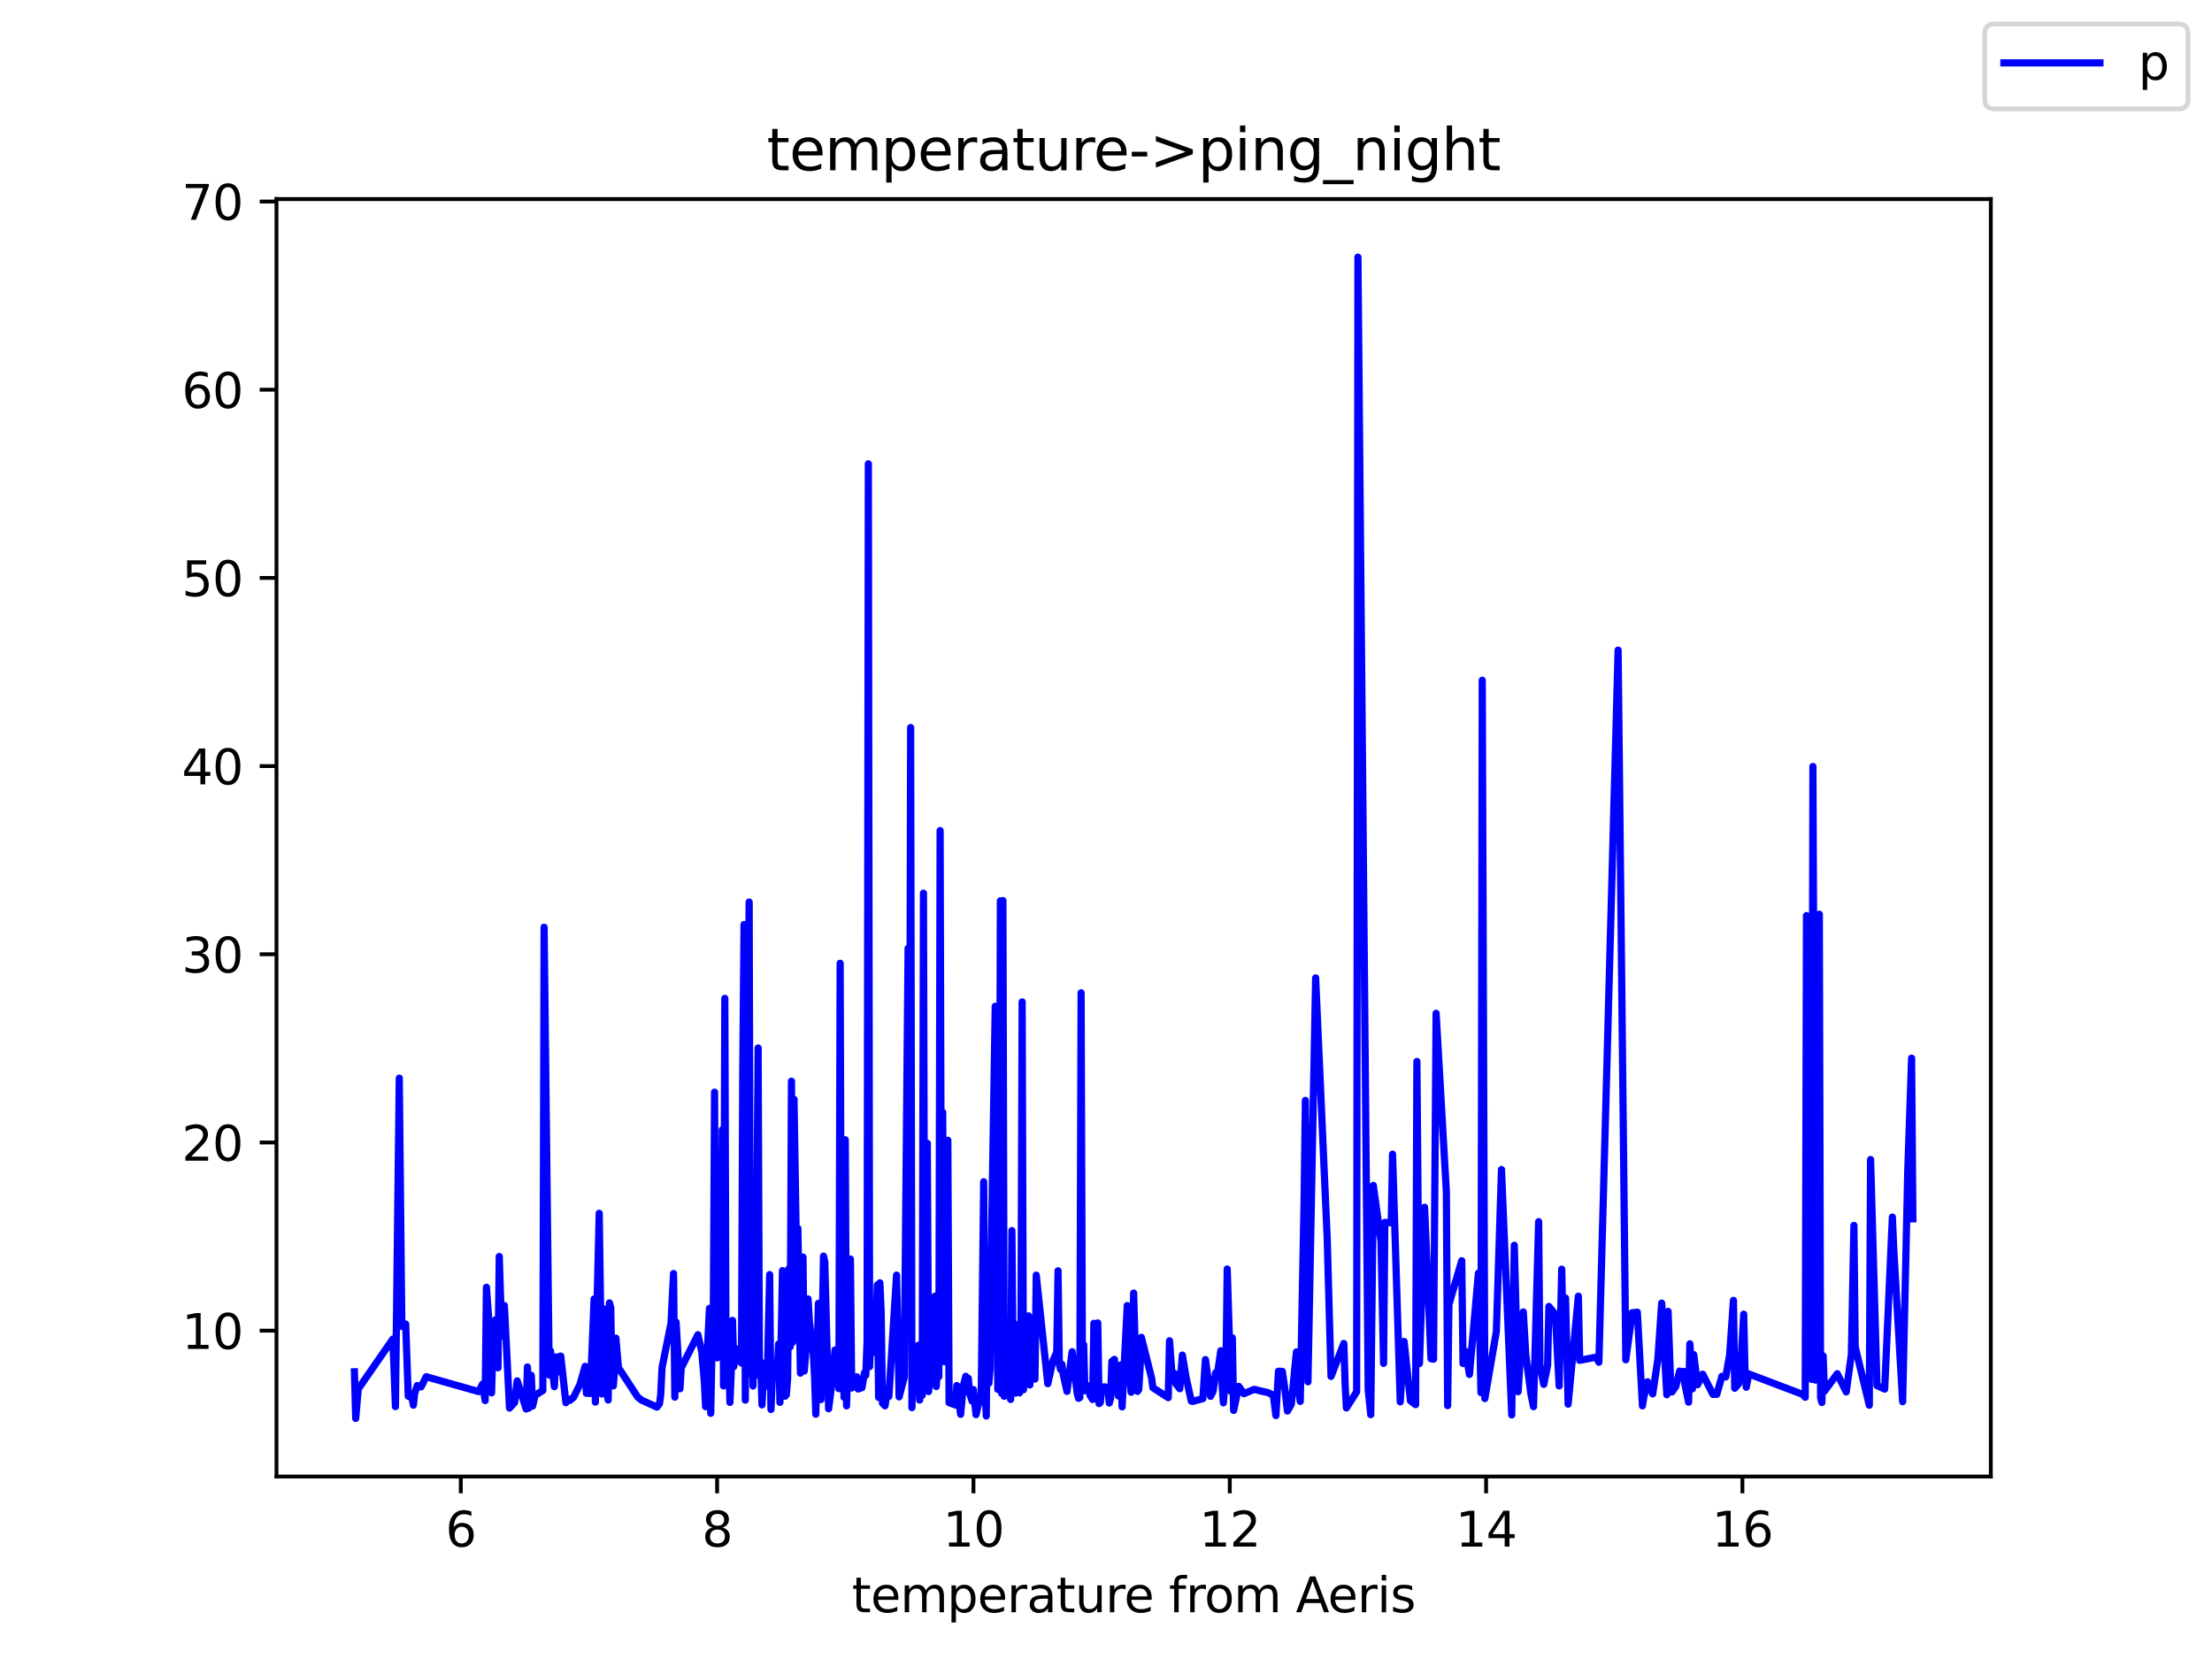 <?xml version="1.0" encoding="utf-8" standalone="no"?>
<!DOCTYPE svg PUBLIC "-//W3C//DTD SVG 1.1//EN"
  "http://www.w3.org/Graphics/SVG/1.1/DTD/svg11.dtd">
<svg height="345.6pt" version="1.1" viewBox="0 0 460.8 345.6" width="460.8pt" xmlns="http://www.w3.org/2000/svg" xmlns:xlink="http://www.w3.org/1999/xlink">
 <defs>
  <style type="text/css">*{stroke-linecap:butt;stroke-linejoin:round;}</style>
 </defs>
 <g id="figure_1">
  <g id="patch_1">
   <path d="M 0 345.6 
L 460.8 345.6 
L 460.8 0 
L 0 0 
z
" style="fill:#ffffff;"/>
  </g>
  <g id="axes_1">
   <g id="patch_2">
    <path d="M 57.6 307.584 
L 414.72 307.584 
L 414.72 41.472 
L 57.6 41.472 
z
" style="fill:#ffffff;"/>
   </g>
   <g id="matplotlib.axis_1">
    <g id="xtick_1">
     <g id="line2d_1">
      <defs>
       <path d="M 0 0 
L 0 3.5 
" id="m4fd3aa2063" style="stroke:#000000;stroke-width:0.8;"/>
      </defs>
      <g>
       <use style="stroke:#000000;stroke-width:0.8;" x="95.993" xlink:href="#m4fd3aa2063" y="307.584"/>
      </g>
     </g>
     <g id="text_1">
      <!-- 6 -->
      <g transform="translate(92.811 322.182)scale(0.1 -0.1)">
       <defs>
        <path d="M 2113 2584 
Q 1688 2584 1439 2293 
Q 1191 2003 1191 1497 
Q 1191 994 1439 701 
Q 1688 409 2113 409 
Q 2538 409 2786 701 
Q 3034 994 3034 1497 
Q 3034 2003 2786 2293 
Q 2538 2584 2113 2584 
z
M 3366 4563 
L 3366 3988 
Q 3128 4100 2886 4159 
Q 2644 4219 2406 4219 
Q 1781 4219 1451 3797 
Q 1122 3375 1075 2522 
Q 1259 2794 1537 2939 
Q 1816 3084 2150 3084 
Q 2853 3084 3261 2657 
Q 3669 2231 3669 1497 
Q 3669 778 3244 343 
Q 2819 -91 2113 -91 
Q 1303 -91 875 529 
Q 447 1150 447 2328 
Q 447 3434 972 4092 
Q 1497 4750 2381 4750 
Q 2619 4750 2861 4703 
Q 3103 4656 3366 4563 
z
" id="DejaVuSans-36" transform="scale(0.016)"/>
       </defs>
       <use xlink:href="#DejaVuSans-36"/>
      </g>
     </g>
    </g>
    <g id="xtick_2">
     <g id="line2d_2">
      <g>
       <use style="stroke:#000000;stroke-width:0.8;" x="149.39" xlink:href="#m4fd3aa2063" y="307.584"/>
      </g>
     </g>
     <g id="text_2">
      <!-- 8 -->
      <g transform="translate(146.208 322.182)scale(0.1 -0.1)">
       <defs>
        <path d="M 2034 2216 
Q 1584 2216 1326 1975 
Q 1069 1734 1069 1313 
Q 1069 891 1326 650 
Q 1584 409 2034 409 
Q 2484 409 2743 651 
Q 3003 894 3003 1313 
Q 3003 1734 2745 1975 
Q 2488 2216 2034 2216 
z
M 1403 2484 
Q 997 2584 770 2862 
Q 544 3141 544 3541 
Q 544 4100 942 4425 
Q 1341 4750 2034 4750 
Q 2731 4750 3128 4425 
Q 3525 4100 3525 3541 
Q 3525 3141 3298 2862 
Q 3072 2584 2669 2484 
Q 3125 2378 3379 2068 
Q 3634 1759 3634 1313 
Q 3634 634 3220 271 
Q 2806 -91 2034 -91 
Q 1263 -91 848 271 
Q 434 634 434 1313 
Q 434 1759 690 2068 
Q 947 2378 1403 2484 
z
M 1172 3481 
Q 1172 3119 1398 2916 
Q 1625 2713 2034 2713 
Q 2441 2713 2670 2916 
Q 2900 3119 2900 3481 
Q 2900 3844 2670 4047 
Q 2441 4250 2034 4250 
Q 1625 4250 1398 4047 
Q 1172 3844 1172 3481 
z
" id="DejaVuSans-38" transform="scale(0.016)"/>
       </defs>
       <use xlink:href="#DejaVuSans-38"/>
      </g>
     </g>
    </g>
    <g id="xtick_3">
     <g id="line2d_3">
      <g>
       <use style="stroke:#000000;stroke-width:0.8;" x="202.787" xlink:href="#m4fd3aa2063" y="307.584"/>
      </g>
     </g>
     <g id="text_3">
      <!-- 10 -->
      <g transform="translate(196.424 322.182)scale(0.1 -0.1)">
       <defs>
        <path d="M 794 531 
L 1825 531 
L 1825 4091 
L 703 3866 
L 703 4441 
L 1819 4666 
L 2450 4666 
L 2450 531 
L 3481 531 
L 3481 0 
L 794 0 
L 794 531 
z
" id="DejaVuSans-31" transform="scale(0.016)"/>
        <path d="M 2034 4250 
Q 1547 4250 1301 3770 
Q 1056 3291 1056 2328 
Q 1056 1369 1301 889 
Q 1547 409 2034 409 
Q 2525 409 2770 889 
Q 3016 1369 3016 2328 
Q 3016 3291 2770 3770 
Q 2525 4250 2034 4250 
z
M 2034 4750 
Q 2819 4750 3233 4129 
Q 3647 3509 3647 2328 
Q 3647 1150 3233 529 
Q 2819 -91 2034 -91 
Q 1250 -91 836 529 
Q 422 1150 422 2328 
Q 422 3509 836 4129 
Q 1250 4750 2034 4750 
z
" id="DejaVuSans-30" transform="scale(0.016)"/>
       </defs>
       <use xlink:href="#DejaVuSans-31"/>
       <use x="63.623" xlink:href="#DejaVuSans-30"/>
      </g>
     </g>
    </g>
    <g id="xtick_4">
     <g id="line2d_4">
      <g>
       <use style="stroke:#000000;stroke-width:0.8;" x="256.184" xlink:href="#m4fd3aa2063" y="307.584"/>
      </g>
     </g>
     <g id="text_4">
      <!-- 12 -->
      <g transform="translate(249.821 322.182)scale(0.1 -0.1)">
       <defs>
        <path d="M 1228 531 
L 3431 531 
L 3431 0 
L 469 0 
L 469 531 
Q 828 903 1448 1529 
Q 2069 2156 2228 2338 
Q 2531 2678 2651 2914 
Q 2772 3150 2772 3378 
Q 2772 3750 2511 3984 
Q 2250 4219 1831 4219 
Q 1534 4219 1204 4116 
Q 875 4013 500 3803 
L 500 4441 
Q 881 4594 1212 4672 
Q 1544 4750 1819 4750 
Q 2544 4750 2975 4387 
Q 3406 4025 3406 3419 
Q 3406 3131 3298 2873 
Q 3191 2616 2906 2266 
Q 2828 2175 2409 1742 
Q 1991 1309 1228 531 
z
" id="DejaVuSans-32" transform="scale(0.016)"/>
       </defs>
       <use xlink:href="#DejaVuSans-31"/>
       <use x="63.623" xlink:href="#DejaVuSans-32"/>
      </g>
     </g>
    </g>
    <g id="xtick_5">
     <g id="line2d_5">
      <g>
       <use style="stroke:#000000;stroke-width:0.8;" x="309.581" xlink:href="#m4fd3aa2063" y="307.584"/>
      </g>
     </g>
     <g id="text_5">
      <!-- 14 -->
      <g transform="translate(303.219 322.182)scale(0.1 -0.1)">
       <defs>
        <path d="M 2419 4116 
L 825 1625 
L 2419 1625 
L 2419 4116 
z
M 2253 4666 
L 3047 4666 
L 3047 1625 
L 3713 1625 
L 3713 1100 
L 3047 1100 
L 3047 0 
L 2419 0 
L 2419 1100 
L 313 1100 
L 313 1709 
L 2253 4666 
z
" id="DejaVuSans-34" transform="scale(0.016)"/>
       </defs>
       <use xlink:href="#DejaVuSans-31"/>
       <use x="63.623" xlink:href="#DejaVuSans-34"/>
      </g>
     </g>
    </g>
    <g id="xtick_6">
     <g id="line2d_6">
      <g>
       <use style="stroke:#000000;stroke-width:0.8;" x="362.978" xlink:href="#m4fd3aa2063" y="307.584"/>
      </g>
     </g>
     <g id="text_6">
      <!-- 16 -->
      <g transform="translate(356.616 322.182)scale(0.1 -0.1)">
       <use xlink:href="#DejaVuSans-31"/>
       <use x="63.623" xlink:href="#DejaVuSans-36"/>
      </g>
     </g>
    </g>
    <g id="text_7">
     <!-- temperature from Aeris -->
     <g transform="translate(177.465 335.861)scale(0.1 -0.1)">
      <defs>
       <path d="M 1172 4494 
L 1172 3500 
L 2356 3500 
L 2356 3053 
L 1172 3053 
L 1172 1153 
Q 1172 725 1289 603 
Q 1406 481 1766 481 
L 2356 481 
L 2356 0 
L 1766 0 
Q 1100 0 847 248 
Q 594 497 594 1153 
L 594 3053 
L 172 3053 
L 172 3500 
L 594 3500 
L 594 4494 
L 1172 4494 
z
" id="DejaVuSans-74" transform="scale(0.016)"/>
       <path d="M 3597 1894 
L 3597 1613 
L 953 1613 
Q 991 1019 1311 708 
Q 1631 397 2203 397 
Q 2534 397 2845 478 
Q 3156 559 3463 722 
L 3463 178 
Q 3153 47 2828 -22 
Q 2503 -91 2169 -91 
Q 1331 -91 842 396 
Q 353 884 353 1716 
Q 353 2575 817 3079 
Q 1281 3584 2069 3584 
Q 2775 3584 3186 3129 
Q 3597 2675 3597 1894 
z
M 3022 2063 
Q 3016 2534 2758 2815 
Q 2500 3097 2075 3097 
Q 1594 3097 1305 2825 
Q 1016 2553 972 2059 
L 3022 2063 
z
" id="DejaVuSans-65" transform="scale(0.016)"/>
       <path d="M 3328 2828 
Q 3544 3216 3844 3400 
Q 4144 3584 4550 3584 
Q 5097 3584 5394 3201 
Q 5691 2819 5691 2113 
L 5691 0 
L 5113 0 
L 5113 2094 
Q 5113 2597 4934 2840 
Q 4756 3084 4391 3084 
Q 3944 3084 3684 2787 
Q 3425 2491 3425 1978 
L 3425 0 
L 2847 0 
L 2847 2094 
Q 2847 2600 2669 2842 
Q 2491 3084 2119 3084 
Q 1678 3084 1418 2786 
Q 1159 2488 1159 1978 
L 1159 0 
L 581 0 
L 581 3500 
L 1159 3500 
L 1159 2956 
Q 1356 3278 1631 3431 
Q 1906 3584 2284 3584 
Q 2666 3584 2933 3390 
Q 3200 3197 3328 2828 
z
" id="DejaVuSans-6d" transform="scale(0.016)"/>
       <path d="M 1159 525 
L 1159 -1331 
L 581 -1331 
L 581 3500 
L 1159 3500 
L 1159 2969 
Q 1341 3281 1617 3432 
Q 1894 3584 2278 3584 
Q 2916 3584 3314 3078 
Q 3713 2572 3713 1747 
Q 3713 922 3314 415 
Q 2916 -91 2278 -91 
Q 1894 -91 1617 61 
Q 1341 213 1159 525 
z
M 3116 1747 
Q 3116 2381 2855 2742 
Q 2594 3103 2138 3103 
Q 1681 3103 1420 2742 
Q 1159 2381 1159 1747 
Q 1159 1113 1420 752 
Q 1681 391 2138 391 
Q 2594 391 2855 752 
Q 3116 1113 3116 1747 
z
" id="DejaVuSans-70" transform="scale(0.016)"/>
       <path d="M 2631 2963 
Q 2534 3019 2420 3045 
Q 2306 3072 2169 3072 
Q 1681 3072 1420 2755 
Q 1159 2438 1159 1844 
L 1159 0 
L 581 0 
L 581 3500 
L 1159 3500 
L 1159 2956 
Q 1341 3275 1631 3429 
Q 1922 3584 2338 3584 
Q 2397 3584 2469 3576 
Q 2541 3569 2628 3553 
L 2631 2963 
z
" id="DejaVuSans-72" transform="scale(0.016)"/>
       <path d="M 2194 1759 
Q 1497 1759 1228 1600 
Q 959 1441 959 1056 
Q 959 750 1161 570 
Q 1363 391 1709 391 
Q 2188 391 2477 730 
Q 2766 1069 2766 1631 
L 2766 1759 
L 2194 1759 
z
M 3341 1997 
L 3341 0 
L 2766 0 
L 2766 531 
Q 2569 213 2275 61 
Q 1981 -91 1556 -91 
Q 1019 -91 701 211 
Q 384 513 384 1019 
Q 384 1609 779 1909 
Q 1175 2209 1959 2209 
L 2766 2209 
L 2766 2266 
Q 2766 2663 2505 2880 
Q 2244 3097 1772 3097 
Q 1472 3097 1187 3025 
Q 903 2953 641 2809 
L 641 3341 
Q 956 3463 1253 3523 
Q 1550 3584 1831 3584 
Q 2591 3584 2966 3190 
Q 3341 2797 3341 1997 
z
" id="DejaVuSans-61" transform="scale(0.016)"/>
       <path d="M 544 1381 
L 544 3500 
L 1119 3500 
L 1119 1403 
Q 1119 906 1312 657 
Q 1506 409 1894 409 
Q 2359 409 2629 706 
Q 2900 1003 2900 1516 
L 2900 3500 
L 3475 3500 
L 3475 0 
L 2900 0 
L 2900 538 
Q 2691 219 2414 64 
Q 2138 -91 1772 -91 
Q 1169 -91 856 284 
Q 544 659 544 1381 
z
M 1991 3584 
L 1991 3584 
z
" id="DejaVuSans-75" transform="scale(0.016)"/>
       <path id="DejaVuSans-20" transform="scale(0.016)"/>
       <path d="M 2375 4863 
L 2375 4384 
L 1825 4384 
Q 1516 4384 1395 4259 
Q 1275 4134 1275 3809 
L 1275 3500 
L 2222 3500 
L 2222 3053 
L 1275 3053 
L 1275 0 
L 697 0 
L 697 3053 
L 147 3053 
L 147 3500 
L 697 3500 
L 697 3744 
Q 697 4328 969 4595 
Q 1241 4863 1831 4863 
L 2375 4863 
z
" id="DejaVuSans-66" transform="scale(0.016)"/>
       <path d="M 1959 3097 
Q 1497 3097 1228 2736 
Q 959 2375 959 1747 
Q 959 1119 1226 758 
Q 1494 397 1959 397 
Q 2419 397 2687 759 
Q 2956 1122 2956 1747 
Q 2956 2369 2687 2733 
Q 2419 3097 1959 3097 
z
M 1959 3584 
Q 2709 3584 3137 3096 
Q 3566 2609 3566 1747 
Q 3566 888 3137 398 
Q 2709 -91 1959 -91 
Q 1206 -91 779 398 
Q 353 888 353 1747 
Q 353 2609 779 3096 
Q 1206 3584 1959 3584 
z
" id="DejaVuSans-6f" transform="scale(0.016)"/>
       <path d="M 2188 4044 
L 1331 1722 
L 3047 1722 
L 2188 4044 
z
M 1831 4666 
L 2547 4666 
L 4325 0 
L 3669 0 
L 3244 1197 
L 1141 1197 
L 716 0 
L 50 0 
L 1831 4666 
z
" id="DejaVuSans-41" transform="scale(0.016)"/>
       <path d="M 603 3500 
L 1178 3500 
L 1178 0 
L 603 0 
L 603 3500 
z
M 603 4863 
L 1178 4863 
L 1178 4134 
L 603 4134 
L 603 4863 
z
" id="DejaVuSans-69" transform="scale(0.016)"/>
       <path d="M 2834 3397 
L 2834 2853 
Q 2591 2978 2328 3040 
Q 2066 3103 1784 3103 
Q 1356 3103 1142 2972 
Q 928 2841 928 2578 
Q 928 2378 1081 2264 
Q 1234 2150 1697 2047 
L 1894 2003 
Q 2506 1872 2764 1633 
Q 3022 1394 3022 966 
Q 3022 478 2636 193 
Q 2250 -91 1575 -91 
Q 1294 -91 989 -36 
Q 684 19 347 128 
L 347 722 
Q 666 556 975 473 
Q 1284 391 1588 391 
Q 1994 391 2212 530 
Q 2431 669 2431 922 
Q 2431 1156 2273 1281 
Q 2116 1406 1581 1522 
L 1381 1569 
Q 847 1681 609 1914 
Q 372 2147 372 2553 
Q 372 3047 722 3315 
Q 1072 3584 1716 3584 
Q 2034 3584 2315 3537 
Q 2597 3491 2834 3397 
z
" id="DejaVuSans-73" transform="scale(0.016)"/>
      </defs>
      <use xlink:href="#DejaVuSans-74"/>
      <use x="39.209" xlink:href="#DejaVuSans-65"/>
      <use x="100.732" xlink:href="#DejaVuSans-6d"/>
      <use x="198.145" xlink:href="#DejaVuSans-70"/>
      <use x="261.621" xlink:href="#DejaVuSans-65"/>
      <use x="323.145" xlink:href="#DejaVuSans-72"/>
      <use x="364.258" xlink:href="#DejaVuSans-61"/>
      <use x="425.537" xlink:href="#DejaVuSans-74"/>
      <use x="464.746" xlink:href="#DejaVuSans-75"/>
      <use x="528.125" xlink:href="#DejaVuSans-72"/>
      <use x="566.988" xlink:href="#DejaVuSans-65"/>
      <use x="628.512" xlink:href="#DejaVuSans-20"/>
      <use x="660.299" xlink:href="#DejaVuSans-66"/>
      <use x="695.504" xlink:href="#DejaVuSans-72"/>
      <use x="734.367" xlink:href="#DejaVuSans-6f"/>
      <use x="795.549" xlink:href="#DejaVuSans-6d"/>
      <use x="892.961" xlink:href="#DejaVuSans-20"/>
      <use x="924.748" xlink:href="#DejaVuSans-41"/>
      <use x="991.406" xlink:href="#DejaVuSans-65"/>
      <use x="1052.93" xlink:href="#DejaVuSans-72"/>
      <use x="1094.043" xlink:href="#DejaVuSans-69"/>
      <use x="1121.826" xlink:href="#DejaVuSans-73"/>
     </g>
    </g>
   </g>
   <g id="matplotlib.axis_2">
    <g id="ytick_1">
     <g id="line2d_7">
      <defs>
       <path d="M 0 0 
L -3.5 0 
" id="mdd06e775dd" style="stroke:#000000;stroke-width:0.8;"/>
      </defs>
      <g>
       <use style="stroke:#000000;stroke-width:0.8;" x="57.6" xlink:href="#mdd06e775dd" y="277.2"/>
      </g>
     </g>
     <g id="text_8">
      <!-- 10 -->
      <g transform="translate(37.875 280.999)scale(0.1 -0.1)">
       <use xlink:href="#DejaVuSans-31"/>
       <use x="63.623" xlink:href="#DejaVuSans-30"/>
      </g>
     </g>
    </g>
    <g id="ytick_2">
     <g id="line2d_8">
      <g>
       <use style="stroke:#000000;stroke-width:0.8;" x="57.6" xlink:href="#mdd06e775dd" y="237.997"/>
      </g>
     </g>
     <g id="text_9">
      <!-- 20 -->
      <g transform="translate(37.875 241.796)scale(0.1 -0.1)">
       <use xlink:href="#DejaVuSans-32"/>
       <use x="63.623" xlink:href="#DejaVuSans-30"/>
      </g>
     </g>
    </g>
    <g id="ytick_3">
     <g id="line2d_9">
      <g>
       <use style="stroke:#000000;stroke-width:0.8;" x="57.6" xlink:href="#mdd06e775dd" y="198.794"/>
      </g>
     </g>
     <g id="text_10">
      <!-- 30 -->
      <g transform="translate(37.875 202.594)scale(0.1 -0.1)">
       <defs>
        <path d="M 2597 2516 
Q 3050 2419 3304 2112 
Q 3559 1806 3559 1356 
Q 3559 666 3084 287 
Q 2609 -91 1734 -91 
Q 1441 -91 1130 -33 
Q 819 25 488 141 
L 488 750 
Q 750 597 1062 519 
Q 1375 441 1716 441 
Q 2309 441 2620 675 
Q 2931 909 2931 1356 
Q 2931 1769 2642 2001 
Q 2353 2234 1838 2234 
L 1294 2234 
L 1294 2753 
L 1863 2753 
Q 2328 2753 2575 2939 
Q 2822 3125 2822 3475 
Q 2822 3834 2567 4026 
Q 2313 4219 1838 4219 
Q 1578 4219 1281 4162 
Q 984 4106 628 3988 
L 628 4550 
Q 988 4650 1302 4700 
Q 1616 4750 1894 4750 
Q 2613 4750 3031 4423 
Q 3450 4097 3450 3541 
Q 3450 3153 3228 2886 
Q 3006 2619 2597 2516 
z
" id="DejaVuSans-33" transform="scale(0.016)"/>
       </defs>
       <use xlink:href="#DejaVuSans-33"/>
       <use x="63.623" xlink:href="#DejaVuSans-30"/>
      </g>
     </g>
    </g>
    <g id="ytick_4">
     <g id="line2d_10">
      <g>
       <use style="stroke:#000000;stroke-width:0.8;" x="57.6" xlink:href="#mdd06e775dd" y="159.592"/>
      </g>
     </g>
     <g id="text_11">
      <!-- 40 -->
      <g transform="translate(37.875 163.391)scale(0.1 -0.1)">
       <use xlink:href="#DejaVuSans-34"/>
       <use x="63.623" xlink:href="#DejaVuSans-30"/>
      </g>
     </g>
    </g>
    <g id="ytick_5">
     <g id="line2d_11">
      <g>
       <use style="stroke:#000000;stroke-width:0.8;" x="57.6" xlink:href="#mdd06e775dd" y="120.389"/>
      </g>
     </g>
     <g id="text_12">
      <!-- 50 -->
      <g transform="translate(37.875 124.188)scale(0.1 -0.1)">
       <defs>
        <path d="M 691 4666 
L 3169 4666 
L 3169 4134 
L 1269 4134 
L 1269 2991 
Q 1406 3038 1543 3061 
Q 1681 3084 1819 3084 
Q 2600 3084 3056 2656 
Q 3513 2228 3513 1497 
Q 3513 744 3044 326 
Q 2575 -91 1722 -91 
Q 1428 -91 1123 -41 
Q 819 9 494 109 
L 494 744 
Q 775 591 1075 516 
Q 1375 441 1709 441 
Q 2250 441 2565 725 
Q 2881 1009 2881 1497 
Q 2881 1984 2565 2268 
Q 2250 2553 1709 2553 
Q 1456 2553 1204 2497 
Q 953 2441 691 2322 
L 691 4666 
z
" id="DejaVuSans-35" transform="scale(0.016)"/>
       </defs>
       <use xlink:href="#DejaVuSans-35"/>
       <use x="63.623" xlink:href="#DejaVuSans-30"/>
      </g>
     </g>
    </g>
    <g id="ytick_6">
     <g id="line2d_12">
      <g>
       <use style="stroke:#000000;stroke-width:0.8;" x="57.6" xlink:href="#mdd06e775dd" y="81.186"/>
      </g>
     </g>
     <g id="text_13">
      <!-- 60 -->
      <g transform="translate(37.875 84.986)scale(0.1 -0.1)">
       <use xlink:href="#DejaVuSans-36"/>
       <use x="63.623" xlink:href="#DejaVuSans-30"/>
      </g>
     </g>
    </g>
    <g id="ytick_7">
     <g id="line2d_13">
      <g>
       <use style="stroke:#000000;stroke-width:0.8;" x="57.6" xlink:href="#mdd06e775dd" y="41.984"/>
      </g>
     </g>
     <g id="text_14">
      <!-- 70 -->
      <g transform="translate(37.875 45.783)scale(0.1 -0.1)">
       <defs>
        <path d="M 525 4666 
L 3525 4666 
L 3525 4397 
L 1831 0 
L 1172 0 
L 2766 4134 
L 525 4134 
L 525 4666 
z
" id="DejaVuSans-37" transform="scale(0.016)"/>
       </defs>
       <use xlink:href="#DejaVuSans-37"/>
       <use x="63.623" xlink:href="#DejaVuSans-30"/>
      </g>
     </g>
    </g>
   </g>
   <g id="line2d_14">
    <path clip-path="url(#pe247d1ca04)" d="M 73.833 285.777 
L 74.1 295.488 
L 74.634 289.333 
L 81.842 278.941 
L 82.376 293.022 
L 83.177 224.598 
L 83.711 276.337 
L 84.512 275.816 
L 85.046 290.858 
L 85.847 291.168 
L 86.114 292.724 
L 86.381 290.29 
L 86.915 288.631 
L 87.716 288.918 
L 88.784 286.793 
L 99.73 289.902 
L 100.531 288.322 
L 101.065 291.76 
L 101.332 268.164 
L 101.866 275.597 
L 102.4 290.168 
L 102.667 281.316 
L 103.201 274.946 
L 103.735 284.942 
L 104.002 261.746 
L 104.536 278.266 
L 105.07 271.966 
L 106.138 293.328 
L 107.206 292.175 
L 107.74 287.659 
L 109.609 293.52 
L 109.876 284.762 
L 110.143 293.348 
L 110.677 286.503 
L 110.944 292.92 
L 111.478 290.65 
L 113.08 289.674 
L 113.347 193.169 
L 114.415 286.448 
L 114.682 281.422 
L 115.482 288.871 
L 115.749 282.684 
L 116.283 285.75 
L 116.55 282.559 
L 116.817 282.5 
L 117.885 292.207 
L 118.152 291.321 
L 118.686 291.74 
L 119.487 291.093 
L 120.822 288.377 
L 121.89 284.633 
L 122.157 290.247 
L 122.958 290.274 
L 123.759 270.598 
L 124.026 292.085 
L 124.293 274.887 
L 124.827 252.745 
L 125.361 290.384 
L 125.628 272.582 
L 125.895 285.103 
L 126.162 272.88 
L 126.429 290.501 
L 126.696 291.65 
L 126.963 271.425 
L 127.23 272.429 
L 127.497 288.51 
L 127.764 288.706 
L 128.031 285.444 
L 128.298 278.752 
L 128.832 284.899 
L 132.837 291.023 
L 133.638 291.67 
L 136.841 293.12 
L 137.375 292.442 
L 137.642 290.533 
L 137.909 284.931 
L 139.778 275.671 
L 140.312 265.302 
L 140.579 291.05 
L 140.846 275.42 
L 141.647 289.314 
L 141.914 284.974 
L 145.385 278.047 
L 146.186 281.598 
L 146.72 287.812 
L 146.987 293.038 
L 147.254 283.719 
L 147.788 272.554 
L 148.055 294.41 
L 148.322 280.909 
L 148.589 275.44 
L 148.856 227.514 
L 149.123 281.779 
L 149.39 282.869 
L 149.924 270.759 
L 150.191 277.263 
L 150.458 235.355 
L 150.725 288.71 
L 150.992 207.976 
L 151.259 287.647 
L 151.526 283.519 
L 151.793 281.348 
L 152.06 292.152 
L 152.327 285.84 
L 152.593 275.059 
L 152.86 284.676 
L 153.661 281.01 
L 154.462 283.947 
L 154.729 223.379 
L 154.996 192.597 
L 155.263 291.677 
L 155.53 231.889 
L 155.797 219.67 
L 156.064 187.92 
L 156.331 286.26 
L 156.598 255.811 
L 156.865 288.733 
L 157.132 247.637 
L 157.399 286.522 
L 157.933 218.317 
L 158.2 284.633 
L 158.467 283.688 
L 158.734 292.661 
L 159.001 287.84 
L 159.802 288.737 
L 160.336 265.518 
L 160.603 293.614 
L 160.87 287.318 
L 161.938 284.993 
L 162.205 279.972 
L 162.472 292.132 
L 163.006 264.686 
L 163.273 289.561 
L 163.54 290.862 
L 163.807 290.568 
L 164.074 287.189 
L 164.341 264.283 
L 164.608 280.575 
L 164.875 225.233 
L 165.142 279.611 
L 165.409 229.004 
L 165.943 262.573 
L 166.21 255.893 
L 166.744 286.044 
L 167.278 261.872 
L 167.545 285.613 
L 168.079 278.909 
L 168.346 270.602 
L 168.613 275.306 
L 169.414 281.963 
L 169.681 286.663 
L 169.948 294.602 
L 170.482 271.516 
L 170.749 287.828 
L 171.016 291.564 
L 171.549 261.676 
L 171.816 262.863 
L 172.617 293.469 
L 173.151 289.317 
L 173.952 281.214 
L 174.753 289.294 
L 175.02 200.668 
L 175.287 283.049 
L 175.554 265.067 
L 175.821 291.086 
L 176.088 237.425 
L 176.355 292.869 
L 177.156 262.279 
L 177.423 289.153 
L 178.491 286.812 
L 178.758 289.353 
L 179.559 289.078 
L 180.093 285.958 
L 180.36 286.514 
L 180.627 279.348 
L 180.894 96.613 
L 181.161 284.692 
L 181.428 277.67 
L 181.695 277.098 
L 181.962 280.152 
L 182.229 281.724 
L 182.763 267.67 
L 183.03 291.117 
L 183.297 267.235 
L 183.564 273.389 
L 183.831 292.309 
L 184.365 292.854 
L 184.899 289.368 
L 185.166 290.901 
L 186.768 265.623 
L 187.302 290.995 
L 188.37 286.887 
L 189.171 197.552 
L 189.438 267.634 
L 189.704 151.559 
L 189.971 293.23 
L 190.238 282.359 
L 190.505 287.679 
L 191.039 286.162 
L 191.306 280.25 
L 191.573 291.662 
L 191.84 285.899 
L 192.107 290.682 
L 192.374 186.061 
L 192.641 286.369 
L 193.175 238.166 
L 193.442 289.89 
L 193.709 286.938 
L 193.976 288.298 
L 194.243 275.24 
L 194.51 284.648 
L 194.777 270.006 
L 195.044 288.847 
L 195.311 284.315 
L 195.578 286.785 
L 195.845 173.027 
L 196.112 268.175 
L 196.379 231.725 
L 196.646 283.664 
L 197.447 237.531 
L 197.714 292.203 
L 199.049 292.689 
L 199.316 288.631 
L 200.117 294.626 
L 200.651 288.78 
L 201.185 286.707 
L 201.452 289.913 
L 201.719 287.122 
L 201.986 290.251 
L 202.52 291.901 
L 202.787 289.482 
L 203.321 294.696 
L 204.122 291.266 
L 204.389 292.066 
L 204.923 246.179 
L 205.19 288.157 
L 205.457 294.986 
L 205.724 266.474 
L 205.991 288.173 
L 206.258 285.162 
L 206.525 259.708 
L 207.326 209.622 
L 207.86 289.431 
L 208.127 285.048 
L 208.393 187.657 
L 208.66 290.258 
L 208.927 187.606 
L 209.194 290.874 
L 209.461 276.926 
L 209.728 289.674 
L 209.995 289.051 
L 210.262 286.252 
L 210.529 291.532 
L 210.796 256.352 
L 211.063 285.029 
L 211.33 289.792 
L 211.597 290.215 
L 211.864 275.977 
L 212.131 287.926 
L 212.398 290.156 
L 212.665 283.531 
L 212.932 208.709 
L 213.199 289.514 
L 213.466 281.324 
L 213.733 284.288 
L 214.267 274.126 
L 214.534 288.514 
L 215.068 283.186 
L 215.602 287.279 
L 215.869 265.635 
L 218.272 288.247 
L 219.34 283.484 
L 220.141 281.657 
L 220.408 264.73 
L 220.675 284.139 
L 220.942 285.295 
L 221.209 284.202 
L 221.476 286.291 
L 222.277 289.851 
L 223.345 281.583 
L 224.413 290.384 
L 224.68 291.301 
L 224.947 291.14 
L 225.214 206.819 
L 225.481 284.162 
L 225.748 280.117 
L 226.015 289.721 
L 226.816 288.718 
L 227.082 290.709 
L 227.616 291.544 
L 227.883 275.667 
L 228.15 288.435 
L 228.417 291.462 
L 228.684 275.593 
L 228.951 292.395 
L 229.218 292.171 
L 229.485 289.549 
L 230.019 288.894 
L 230.553 288.996 
L 230.82 289.521 
L 231.087 292.277 
L 231.354 291.242 
L 231.621 283.606 
L 232.155 283.178 
L 232.422 287.561 
L 232.956 290.784 
L 233.223 288.118 
L 233.49 284.335 
L 233.757 293.077 
L 234.825 271.97 
L 235.359 286.761 
L 235.626 290.035 
L 236.16 269.371 
L 236.694 288.169 
L 236.961 289.851 
L 237.228 289.447 
L 237.495 284.99 
L 237.762 278.584 
L 239.898 287.071 
L 240.165 289.082 
L 243.369 291.16 
L 243.636 279.309 
L 244.17 286.722 
L 244.704 286.119 
L 244.971 288.29 
L 245.771 289.294 
L 246.305 282.292 
L 247.106 287.059 
L 248.174 291.877 
L 248.441 291.936 
L 250.577 291.364 
L 251.111 283.225 
L 252.179 290.886 
L 252.713 289.823 
L 253.247 285.966 
L 253.514 286.856 
L 254.315 281.383 
L 254.582 288.388 
L 254.849 292.242 
L 255.383 285.887 
L 255.65 264.357 
L 256.451 289.87 
L 256.718 278.697 
L 256.985 293.814 
L 258.053 288.808 
L 259.121 290.333 
L 261.257 289.431 
L 264.193 290.125 
L 265.261 290.658 
L 265.795 294.88 
L 266.329 285.656 
L 267.13 285.687 
L 267.664 289.376 
L 268.198 293.947 
L 268.999 292.571 
L 270.067 281.638 
L 270.334 288.447 
L 270.868 291.936 
L 271.669 249.848 
L 271.936 229.228 
L 272.47 287.855 
L 274.072 203.714 
L 276.475 257.865 
L 277.276 286.73 
L 279.946 279.862 
L 280.213 288.388 
L 280.48 293.297 
L 282.616 289.929 
L 282.882 53.568 
L 285.018 289.474 
L 285.552 294.704 
L 286.086 246.939 
L 287.688 258.645 
L 288.222 284.017 
L 288.489 254.651 
L 289.824 254.725 
L 290.091 240.436 
L 291.693 292.03 
L 292.494 279.446 
L 293.829 291.815 
L 294.897 292.614 
L 295.164 221.128 
L 295.698 284.049 
L 296.766 251.495 
L 298.101 283.049 
L 298.635 283.147 
L 299.169 211.085 
L 301.304 248.253 
L 301.571 292.822 
L 301.838 271.747 
L 304.508 262.628 
L 304.775 284.056 
L 305.309 281.524 
L 306.11 286.318 
L 307.979 265.235 
L 308.513 290.109 
L 308.78 141.711 
L 309.314 291.348 
L 311.717 277.384 
L 312.785 243.635 
L 314.921 294.755 
L 315.455 259.414 
L 316.256 289.921 
L 317.324 273.303 
L 317.858 282.304 
L 318.926 290.486 
L 319.46 293.034 
L 320.527 254.49 
L 320.794 284.401 
L 321.595 288.388 
L 322.396 284.433 
L 322.663 272.155 
L 323.998 273.797 
L 324.799 288.714 
L 325.333 264.388 
L 325.6 276.565 
L 326.134 270.406 
L 326.668 292.509 
L 328.804 270.018 
L 329.071 283.386 
L 332.542 282.712 
L 333.076 283.778 
L 337.081 135.431 
L 338.682 283.269 
L 340.017 273.472 
L 341.085 273.354 
L 342.153 292.865 
L 342.42 291.105 
L 343.221 287.851 
L 344.289 290.372 
L 345.357 283.159 
L 346.158 271.457 
L 347.226 290.545 
L 347.493 273.182 
L 348.027 288.263 
L 348.294 289.968 
L 349.095 288.843 
L 349.896 285.621 
L 350.43 286.075 
L 350.697 285.679 
L 350.964 288.212 
L 351.765 292.101 
L 352.032 279.944 
L 352.566 289.317 
L 352.833 282.179 
L 353.634 288.463 
L 354.702 286.268 
L 356.838 290.478 
L 357.638 290.462 
L 358.706 286.711 
L 359.507 286.84 
L 360.308 282.281 
L 361.109 270.892 
L 361.376 289.196 
L 362.177 288.275 
L 362.711 283.029 
L 363.245 273.766 
L 363.512 285.382 
L 363.779 288.988 
L 364.313 286.22 
L 375.527 290.47 
L 376.06 291.074 
L 376.327 190.734 
L 376.594 256.756 
L 376.861 285.268 
L 377.128 286.64 
L 377.395 287.361 
L 377.662 159.674 
L 378.196 287.51 
L 378.463 279.415 
L 378.73 263.871 
L 378.997 190.448 
L 379.264 291.187 
L 379.531 292.179 
L 379.798 282.465 
L 380.065 289.819 
L 382.735 286.173 
L 384.604 289.96 
L 385.672 282.143 
L 386.206 255.274 
L 386.473 280.595 
L 389.41 292.732 
L 389.677 241.549 
L 391.012 288.639 
L 392.614 289.376 
L 394.216 253.537 
L 394.482 259.814 
L 396.351 291.991 
L 397.419 244.054 
L 398.22 220.434 
L 398.487 253.902 
L 398.487 253.902 
" style="fill:none;stroke:#0000ff;stroke-linecap:square;stroke-width:1.5;"/>
   </g>
   <g id="patch_3">
    <path d="M 57.6 307.584 
L 57.6 41.472 
" style="fill:none;stroke:#000000;stroke-linecap:square;stroke-linejoin:miter;stroke-width:0.8;"/>
   </g>
   <g id="patch_4">
    <path d="M 414.72 307.584 
L 414.72 41.472 
" style="fill:none;stroke:#000000;stroke-linecap:square;stroke-linejoin:miter;stroke-width:0.8;"/>
   </g>
   <g id="patch_5">
    <path d="M 57.6 307.584 
L 414.72 307.584 
" style="fill:none;stroke:#000000;stroke-linecap:square;stroke-linejoin:miter;stroke-width:0.8;"/>
   </g>
   <g id="patch_6">
    <path d="M 57.6 41.472 
L 414.72 41.472 
" style="fill:none;stroke:#000000;stroke-linecap:square;stroke-linejoin:miter;stroke-width:0.8;"/>
   </g>
   <g id="text_15">
    <!-- temperature-&gt;ping_night -->
    <g transform="translate(159.736 35.472)scale(0.12 -0.12)">
     <defs>
      <path d="M 313 2009 
L 1997 2009 
L 1997 1497 
L 313 1497 
L 313 2009 
z
" id="DejaVuSans-2d" transform="scale(0.016)"/>
      <path d="M 678 3150 
L 678 3719 
L 4684 2266 
L 4684 1747 
L 678 294 
L 678 863 
L 3897 2003 
L 678 3150 
z
" id="DejaVuSans-3e" transform="scale(0.016)"/>
      <path d="M 3513 2113 
L 3513 0 
L 2938 0 
L 2938 2094 
Q 2938 2591 2744 2837 
Q 2550 3084 2163 3084 
Q 1697 3084 1428 2787 
Q 1159 2491 1159 1978 
L 1159 0 
L 581 0 
L 581 3500 
L 1159 3500 
L 1159 2956 
Q 1366 3272 1645 3428 
Q 1925 3584 2291 3584 
Q 2894 3584 3203 3211 
Q 3513 2838 3513 2113 
z
" id="DejaVuSans-6e" transform="scale(0.016)"/>
      <path d="M 2906 1791 
Q 2906 2416 2648 2759 
Q 2391 3103 1925 3103 
Q 1463 3103 1205 2759 
Q 947 2416 947 1791 
Q 947 1169 1205 825 
Q 1463 481 1925 481 
Q 2391 481 2648 825 
Q 2906 1169 2906 1791 
z
M 3481 434 
Q 3481 -459 3084 -895 
Q 2688 -1331 1869 -1331 
Q 1566 -1331 1297 -1286 
Q 1028 -1241 775 -1147 
L 775 -588 
Q 1028 -725 1275 -790 
Q 1522 -856 1778 -856 
Q 2344 -856 2625 -561 
Q 2906 -266 2906 331 
L 2906 616 
Q 2728 306 2450 153 
Q 2172 0 1784 0 
Q 1141 0 747 490 
Q 353 981 353 1791 
Q 353 2603 747 3093 
Q 1141 3584 1784 3584 
Q 2172 3584 2450 3431 
Q 2728 3278 2906 2969 
L 2906 3500 
L 3481 3500 
L 3481 434 
z
" id="DejaVuSans-67" transform="scale(0.016)"/>
      <path d="M 3263 -1063 
L 3263 -1509 
L -63 -1509 
L -63 -1063 
L 3263 -1063 
z
" id="DejaVuSans-5f" transform="scale(0.016)"/>
      <path d="M 3513 2113 
L 3513 0 
L 2938 0 
L 2938 2094 
Q 2938 2591 2744 2837 
Q 2550 3084 2163 3084 
Q 1697 3084 1428 2787 
Q 1159 2491 1159 1978 
L 1159 0 
L 581 0 
L 581 4863 
L 1159 4863 
L 1159 2956 
Q 1366 3272 1645 3428 
Q 1925 3584 2291 3584 
Q 2894 3584 3203 3211 
Q 3513 2838 3513 2113 
z
" id="DejaVuSans-68" transform="scale(0.016)"/>
     </defs>
     <use xlink:href="#DejaVuSans-74"/>
     <use x="39.209" xlink:href="#DejaVuSans-65"/>
     <use x="100.732" xlink:href="#DejaVuSans-6d"/>
     <use x="198.145" xlink:href="#DejaVuSans-70"/>
     <use x="261.621" xlink:href="#DejaVuSans-65"/>
     <use x="323.145" xlink:href="#DejaVuSans-72"/>
     <use x="364.258" xlink:href="#DejaVuSans-61"/>
     <use x="425.537" xlink:href="#DejaVuSans-74"/>
     <use x="464.746" xlink:href="#DejaVuSans-75"/>
     <use x="528.125" xlink:href="#DejaVuSans-72"/>
     <use x="566.988" xlink:href="#DejaVuSans-65"/>
     <use x="628.512" xlink:href="#DejaVuSans-2d"/>
     <use x="664.596" xlink:href="#DejaVuSans-3e"/>
     <use x="748.385" xlink:href="#DejaVuSans-70"/>
     <use x="811.861" xlink:href="#DejaVuSans-69"/>
     <use x="839.645" xlink:href="#DejaVuSans-6e"/>
     <use x="903.023" xlink:href="#DejaVuSans-67"/>
     <use x="966.5" xlink:href="#DejaVuSans-5f"/>
     <use x="1016.5" xlink:href="#DejaVuSans-6e"/>
     <use x="1079.879" xlink:href="#DejaVuSans-69"/>
     <use x="1107.662" xlink:href="#DejaVuSans-67"/>
     <use x="1171.139" xlink:href="#DejaVuSans-68"/>
     <use x="1234.518" xlink:href="#DejaVuSans-74"/>
    </g>
   </g>
  </g>
  <g id="legend_1">
   <g id="patch_7">
    <path d="M 415.452 22.678 
L 453.8 22.678 
Q 455.8 22.678 455.8 20.678 
L 455.8 7 
Q 455.8 5 453.8 5 
L 415.452 5 
Q 413.452 5 413.452 7 
L 413.452 20.678 
Q 413.452 22.678 415.452 22.678 
z
" style="fill:#ffffff;opacity:0.8;stroke:#cccccc;stroke-linejoin:miter;"/>
   </g>
   <g id="line2d_15">
    <path d="M 417.452 13.098 
L 437.452 13.098 
" style="fill:none;stroke:#0000ff;stroke-linecap:square;stroke-width:1.5;"/>
   </g>
   <g id="line2d_16"/>
   <g id="text_16">
    <!-- p -->
    <g transform="translate(445.452 16.598)scale(0.1 -0.1)">
     <use xlink:href="#DejaVuSans-70"/>
    </g>
   </g>
  </g>
 </g>
 <defs>
  <clipPath id="pe247d1ca04">
   <rect height="266.112" width="357.12" x="57.6" y="41.472"/>
  </clipPath>
 </defs>
</svg>
